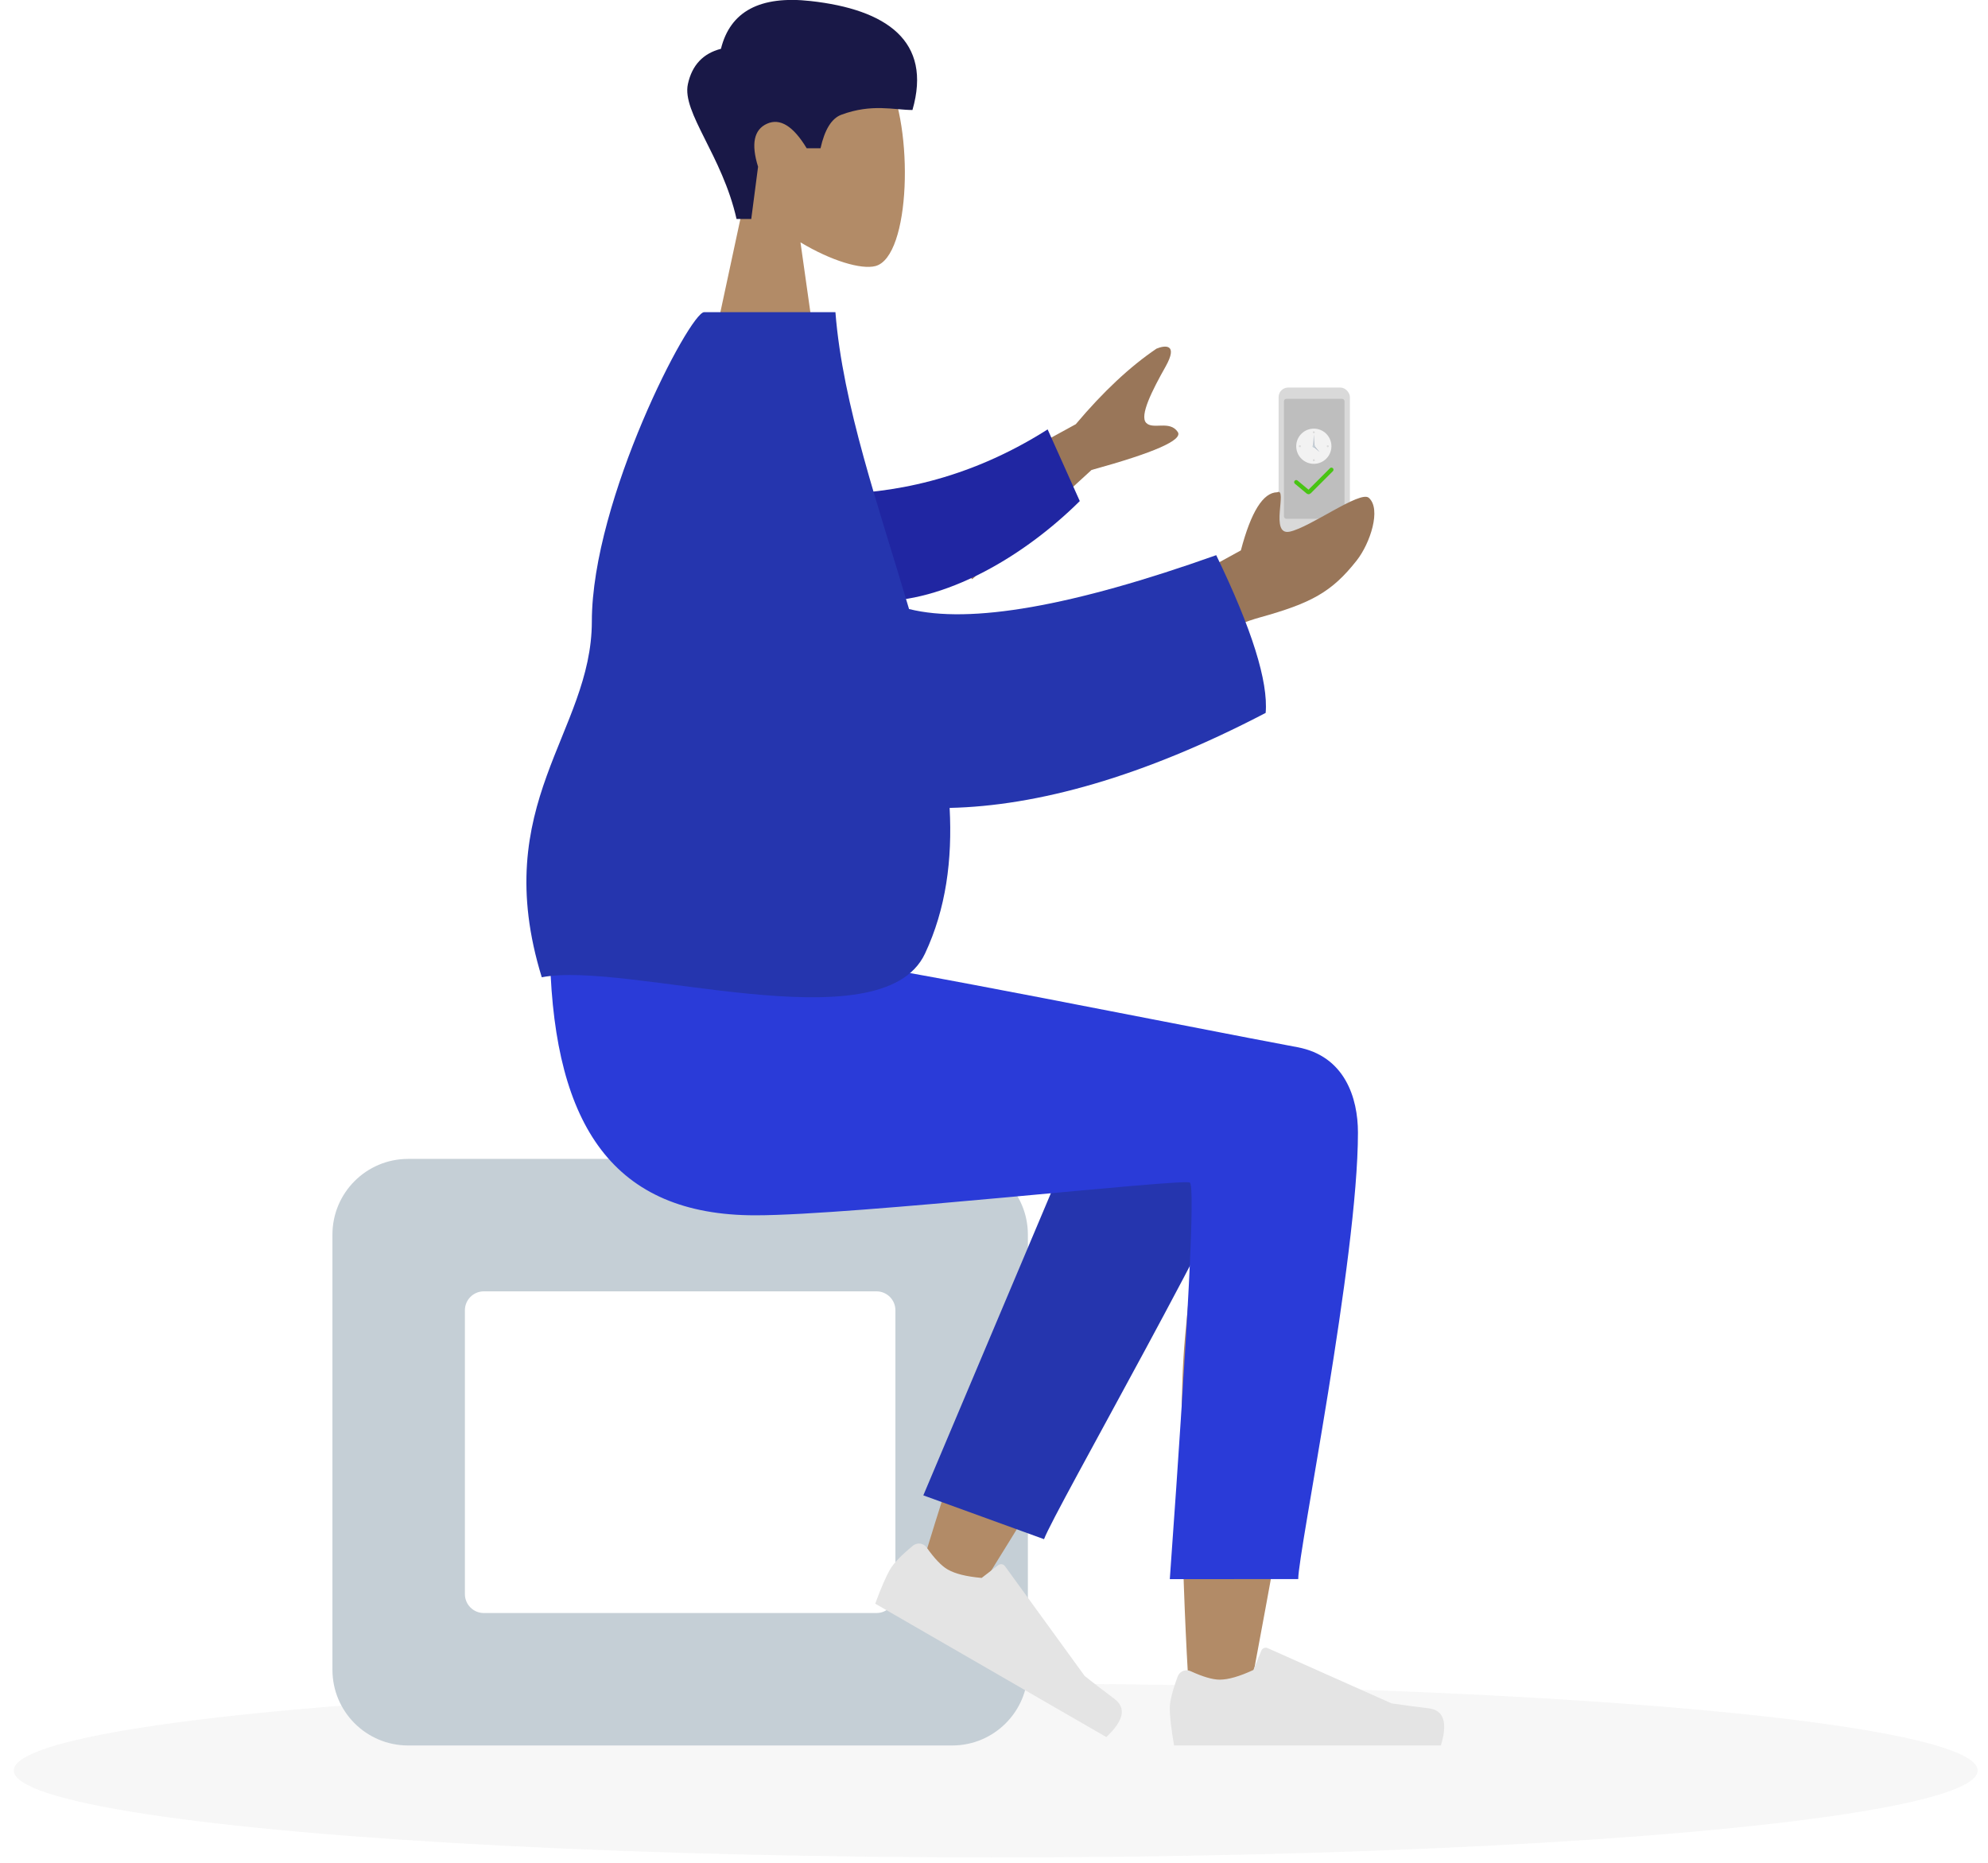 <svg width="287" height="269" viewBox="0 0 287 269" fill="none" xmlns="http://www.w3.org/2000/svg">
<g opacity="0.22" filter="url(#filter0_dd_2050_2292)">
<ellipse cx="143.745" cy="251.559" rx="141.755" ry="12.551" fill="#D9D9D9"/>
</g>
<rect x="184.588" y="55.956" width="10.29" height="21.351" rx="1.372" fill="#D9D9D9"/>
<rect x="185.36" y="57.585" width="8.746" height="17.321" rx="0.343" fill="#BEBEBE"/>
<circle cx="189.733" cy="76.192" r="0.686" fill="#BEBEBE"/>
<g clip-path="url(#clip0_2050_2292)">
<path d="M189.671 66.968C191.074 66.968 192.212 65.83 192.212 64.427C192.212 63.023 191.074 61.885 189.671 61.885C188.268 61.885 187.13 63.023 187.13 64.427C187.13 65.83 188.268 66.968 189.671 66.968Z" fill="#F2F2F2"/>
<path d="M189.671 62.557C189.75 62.557 189.815 62.492 189.815 62.413C189.815 62.333 189.75 62.269 189.671 62.269C189.591 62.269 189.527 62.333 189.527 62.413C189.527 62.492 189.591 62.557 189.671 62.557Z" fill="black" fill-opacity="0.1"/>
<path d="M187.657 64.57C187.737 64.57 187.801 64.506 187.801 64.427C187.801 64.347 187.737 64.283 187.657 64.283C187.578 64.283 187.513 64.347 187.513 64.427C187.513 64.506 187.578 64.57 187.657 64.57Z" fill="black" fill-opacity="0.1"/>
<path d="M191.685 64.571C191.764 64.571 191.829 64.506 191.829 64.427C191.829 64.347 191.764 64.283 191.685 64.283C191.605 64.283 191.541 64.347 191.541 64.427C191.541 64.506 191.605 64.571 191.685 64.571Z" fill="black" fill-opacity="0.1"/>
<path d="M189.671 66.584C189.751 66.584 189.815 66.52 189.815 66.441C189.815 66.361 189.751 66.297 189.671 66.297C189.592 66.297 189.527 66.361 189.527 66.441C189.527 66.52 189.592 66.584 189.671 66.584Z" fill="black" fill-opacity="0.1"/>
<path fill-rule="evenodd" clip-rule="evenodd" d="M189.671 62.7L189.767 64.379H189.575L189.671 62.7Z" fill="#AFB9C5"/>
<path fill-rule="evenodd" clip-rule="evenodd" d="M190.52 65.275L189.638 64.529L189.774 64.394L190.52 65.275Z" fill="#AFB9C5"/>
<path d="M189.671 64.618C189.777 64.618 189.863 64.532 189.863 64.427C189.863 64.321 189.777 64.235 189.671 64.235C189.565 64.235 189.479 64.321 189.479 64.427C189.479 64.532 189.565 64.618 189.671 64.618Z" fill="#C5CFD6"/>
</g>
<path d="M187.13 69.609L188.84 71.034C188.887 71.073 188.957 71.07 189.001 71.026L192.212 67.815" stroke="#48C413" stroke-width="0.598" stroke-linecap="round"/>
<g clip-path="url(#clip1_2050_2292)">
<path fill-rule="evenodd" clip-rule="evenodd" d="M107.591 28.327C104.444 24.633 102.314 20.106 102.67 15.033C103.695 0.417 124.041 3.633 127.999 11.009C131.957 18.386 131.486 37.099 126.371 38.417C124.332 38.943 119.986 37.655 115.563 34.989L118.339 54.629H101.948L107.591 28.327Z" fill="#B28B67"/>
<path fill-rule="evenodd" clip-rule="evenodd" d="M106.332 31.617C104.274 22.465 98.413 16.226 99.309 12.135C99.905 9.408 101.496 7.712 104.08 7.047C105.417 1.64 109.727 -0.66 117.012 0.148C127.939 1.359 134.608 5.897 131.728 15.882C129.08 15.882 125.884 14.924 121.465 16.565C120.062 17.085 119.059 18.699 118.456 21.407H116.459C114.52 18.194 112.609 17.013 110.725 17.865C108.841 18.716 108.413 20.785 109.44 24.071L108.456 31.617H106.332Z" fill="#191847"/>
</g>
<g clip-path="url(#clip2_2050_2292)">
<path fill-rule="evenodd" clip-rule="evenodd" d="M58.92 167.32H137.463C143.498 167.32 148.391 172.212 148.391 178.247V241.081C148.391 247.116 143.498 252.009 137.463 252.009H58.92C52.885 252.009 47.993 247.116 47.993 241.081V178.247C47.993 172.212 52.885 167.32 58.92 167.32ZM69.848 186.443C68.339 186.443 67.116 187.666 67.116 189.175V230.153C67.116 231.662 68.339 232.885 69.848 232.885H126.535C128.044 232.885 129.267 231.662 129.267 230.153V189.175C129.267 187.666 128.044 186.443 126.535 186.443H69.848Z" fill="#C5CFD6"/>
</g>
<path fill-rule="evenodd" clip-rule="evenodd" d="M179.093 152.811C184.718 149.433 194.157 153.773 194.15 158.604C194.131 173.059 180.939 241.184 180.25 245.491C179.562 249.797 172.183 250.935 171.754 245.505C171.07 236.865 169.8 206.955 171.071 193.111C171.595 187.396 172.16 181.954 172.716 177.098C165.794 189.599 155.089 207.496 140.6 230.791L132.735 227.198C138.911 206.848 143.976 192.481 147.929 184.098C154.697 169.744 161.043 157.452 163.714 153.122C167.915 146.311 175.229 148.687 179.093 152.811Z" fill="#B28B67"/>
<path fill-rule="evenodd" clip-rule="evenodd" d="M133.297 215.897L160.293 151.944C166.76 141.541 184.893 154.061 182.688 160.095C177.68 173.794 152.215 218.143 150.723 222.224L133.297 215.897Z" fill="#2535AE"/>
<path fill-rule="evenodd" clip-rule="evenodd" d="M131.797 223.165C130.116 224.549 129.022 225.68 128.516 226.557C127.9 227.623 127.179 229.282 126.353 231.534C127.59 232.248 138.71 238.668 159.713 250.794C162.235 248.429 162.628 246.593 160.892 245.286C159.156 243.979 157.723 242.877 156.594 241.979L145.08 226.115C144.858 225.81 144.431 225.742 144.126 225.963C144.121 225.967 144.115 225.971 144.11 225.975L141.718 227.817C139.523 227.626 137.885 227.218 136.804 226.594C135.926 226.087 134.917 225.032 133.779 223.429C133.343 222.813 132.49 222.669 131.875 223.105C131.848 223.124 131.823 223.144 131.797 223.165Z" fill="#E4E4E4"/>
<path fill-rule="evenodd" clip-rule="evenodd" d="M170.026 242.039C169.262 244.078 168.88 245.604 168.88 246.617C168.88 247.849 169.085 249.646 169.495 252.009C170.924 252.009 183.765 252.009 208.017 252.009C209.018 248.699 208.44 246.913 206.283 246.649C204.126 246.385 202.335 246.147 200.908 245.934L183.004 237.952C182.659 237.799 182.256 237.954 182.102 238.298C182.099 238.304 182.097 238.31 182.094 238.316L180.943 241.108C178.947 242.039 177.324 242.505 176.076 242.505C175.062 242.505 173.661 242.095 171.874 241.276C171.189 240.962 170.378 241.263 170.063 241.949C170.05 241.978 170.037 242.008 170.026 242.039Z" fill="#E4E4E4"/>
<path fill-rule="evenodd" clip-rule="evenodd" d="M196.042 163.518C196.042 181.662 187.425 223.986 187.42 227.982L168.88 227.996C171.594 190.23 172.556 171.144 171.767 170.737C170.583 170.127 123.241 175.464 109.042 175.464C88.567 175.464 80.097 162.553 79.41 138.635H119.969C128.228 139.518 171.304 148.207 187.301 151.193C194.15 152.472 196.042 158.519 196.042 163.518Z" fill="#2A3BD8"/>
<path fill-rule="evenodd" clip-rule="evenodd" d="M131.599 74.23L155.305 61.246C159.247 56.565 163.131 52.929 166.957 50.339C168.126 49.851 170.171 49.556 168.259 52.949C166.347 56.343 164.488 59.999 165.462 61.044C166.437 62.09 168.866 60.629 170.028 62.366C170.802 63.524 166.653 65.354 157.578 67.855L140.353 83.626L131.599 74.23ZM168.727 85.185L179.14 79.464C180.601 73.905 182.348 71.108 184.38 71.073C185.941 70.346 183.222 77.371 186.181 76.762C189.14 76.153 196.363 70.781 197.607 71.872C199.449 73.486 197.807 78.44 195.873 80.905C192.258 85.511 189.264 87.086 181.866 89.149C177.998 90.228 173.816 92.389 169.32 95.635L168.727 85.185Z" fill="#997659"/>
<path fill-rule="evenodd" clip-rule="evenodd" d="M120.054 71.338C128.357 71.25 139.43 69.496 151.244 61.997L155.884 72.344C147.735 80.431 136.276 87.076 126.257 86.795C118.361 86.573 114.326 77.023 120.054 71.338Z" fill="#2026A2"/>
<path fill-rule="evenodd" clip-rule="evenodd" d="M131.235 87.931C140.05 90.13 154.832 87.537 175.581 80.154C180.728 90.801 183.107 98.392 182.719 102.927C164.919 112.225 149.663 116.37 137.094 116.644C137.493 124.102 136.585 131.198 133.536 137.683C127.267 151.013 90.557 138.668 78.214 141.097C70.484 115.995 85.43 105.793 85.442 89.731C85.455 72.141 99.579 45.067 101.657 45.067L120.607 45.067C121.653 58.5 126.915 73.305 131.235 87.931Z" fill="#2535AE"/>
<defs>
<filter id="filter0_dd_2050_2292" x="0.513" y="239.008" width="286.464" height="29.163" filterUnits="userSpaceOnUse" color-interpolation-filters="sRGB">
<feFlood flood-opacity="0" result="BackgroundImageFix"/>
<feColorMatrix in="SourceAlpha" type="matrix" values="0 0 0 0 0 0 0 0 0 0 0 0 0 0 0 0 0 0 127 0" result="hardAlpha"/>
<feOffset dy="2.584"/>
<feGaussianBlur stdDeviation="0.738"/>
<feComposite in2="hardAlpha" operator="out"/>
<feColorMatrix type="matrix" values="0 0 0 0 0 0 0 0 0 0 0 0 0 0 0 0 0 0 0.24 0"/>
<feBlend mode="normal" in2="BackgroundImageFix" result="effect1_dropShadow_2050_2292"/>
<feColorMatrix in="SourceAlpha" type="matrix" values="0 0 0 0 0 0 0 0 0 0 0 0 0 0 0 0 0 0 127 0" result="hardAlpha"/>
<feOffset dy="1.477"/>
<feGaussianBlur stdDeviation="0.738"/>
<feComposite in2="hardAlpha" operator="out"/>
<feColorMatrix type="matrix" values="0 0 0 0 0 0 0 0 0 0 0 0 0 0 0 0 0 0 0.25 0"/>
<feBlend mode="normal" in2="effect1_dropShadow_2050_2292" result="effect2_dropShadow_2050_2292"/>
<feBlend mode="normal" in="SourceGraphic" in2="effect2_dropShadow_2050_2292" result="shape"/>
</filter>
<clipPath id="clip0_2050_2292">
<rect width="5.082" height="5.082" fill="white" transform="translate(187.13 61.885)"/>
</clipPath>
<clipPath id="clip1_2050_2292">
<rect width="33.466" height="54.638" fill="white" transform="translate(99.216 -0.01)"/>
</clipPath>
<clipPath id="clip2_2050_2292">
<rect width="100.398" height="84.689" fill="white" transform="translate(47.993 167.32)"/>
</clipPath>
</defs>
</svg>
